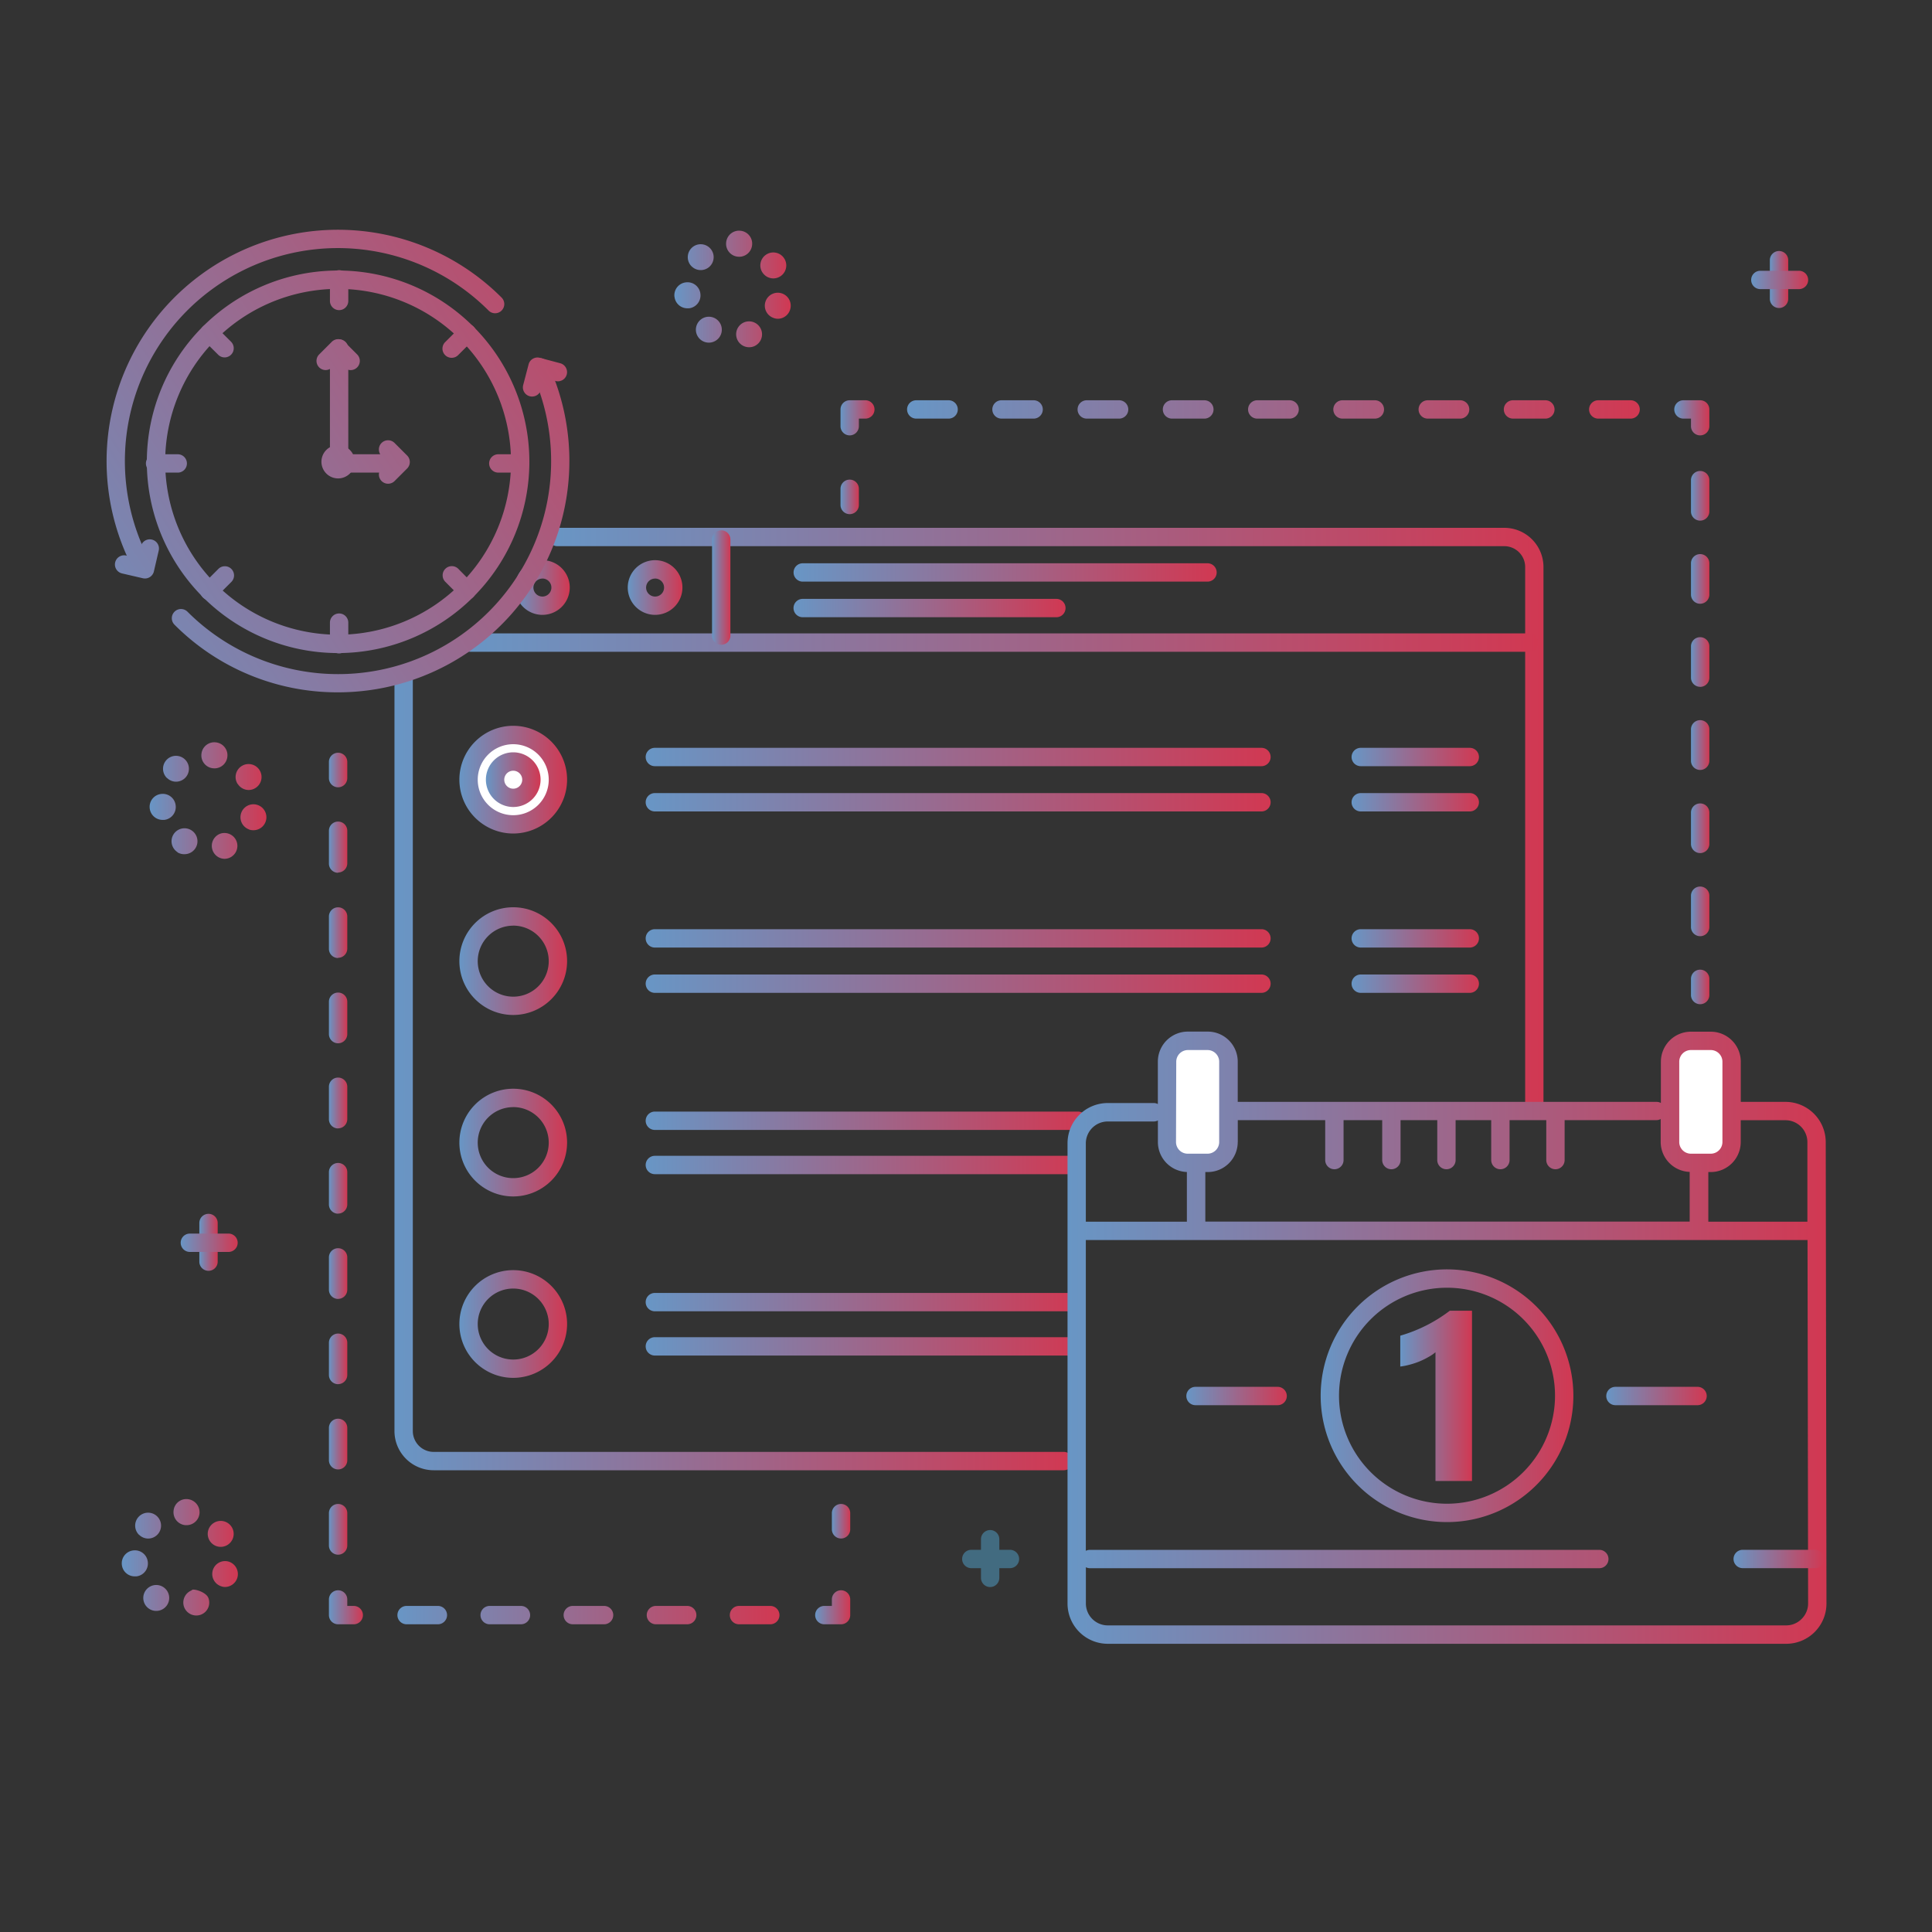 <svg id="Layer_3" data-name="Layer 3" xmlns="http://www.w3.org/2000/svg" xmlns:xlink="http://www.w3.org/1999/xlink" viewBox="0 0 400 400"><rect x="0" y="0" width="400" height="400" fill="#333333" stroke="none"/><defs><style>.cls-1{fill:none;}.cls-2{fill:#fff;}.cls-3{fill:url(#linear-gradient);}.cls-4{fill:url(#linear-gradient-2);}.cls-5{fill:url(#linear-gradient-3);}.cls-6{fill:url(#linear-gradient-4);}.cls-7{fill:url(#linear-gradient-5);}.cls-8{fill:url(#linear-gradient-6);}.cls-9{fill:url(#linear-gradient-7);}.cls-10{fill:url(#linear-gradient-8);}.cls-11{fill:url(#linear-gradient-9);}.cls-12{fill:url(#linear-gradient-10);}.cls-13{fill:url(#linear-gradient-11);}.cls-14{fill:url(#linear-gradient-12);}.cls-15{fill:url(#linear-gradient-13);}.cls-16{fill:url(#linear-gradient-14);}.cls-17{fill:url(#linear-gradient-15);}.cls-18{fill:url(#linear-gradient-16);}.cls-19{fill:url(#linear-gradient-17);}.cls-20{fill:url(#linear-gradient-18);}.cls-21{fill:url(#linear-gradient-19);}.cls-22{fill:url(#linear-gradient-20);}.cls-23{fill:url(#linear-gradient-21);}.cls-24{fill:url(#linear-gradient-22);}.cls-25{fill:url(#linear-gradient-23);}.cls-26{fill:url(#linear-gradient-24);}.cls-27{fill:url(#linear-gradient-25);}.cls-28{fill:url(#linear-gradient-26);}.cls-29{fill:url(#linear-gradient-27);}.cls-30{fill:url(#linear-gradient-28);}.cls-31{fill:url(#linear-gradient-29);}.cls-32{fill:url(#linear-gradient-30);}.cls-33{fill:url(#linear-gradient-31);}.cls-34{fill:url(#linear-gradient-32);}.cls-35{fill:url(#linear-gradient-33);}.cls-36{fill:url(#linear-gradient-34);}.cls-37{fill:url(#linear-gradient-35);}.cls-38{fill:url(#linear-gradient-36);}.cls-39{fill:url(#linear-gradient-37);}.cls-40{fill:url(#linear-gradient-38);}.cls-41{fill:url(#linear-gradient-39);}.cls-42{fill:url(#linear-gradient-40);}.cls-43{fill:url(#linear-gradient-41);}.cls-44{fill:url(#linear-gradient-42);}.cls-45{fill:url(#linear-gradient-43);}.cls-46{fill:url(#linear-gradient-44);}.cls-47{fill:url(#linear-gradient-45);}.cls-48{fill:url(#linear-gradient-46);}.cls-49{fill:url(#linear-gradient-47);}.cls-50{fill:url(#linear-gradient-48);}.cls-51{fill:url(#linear-gradient-49);}.cls-52{fill:url(#linear-gradient-50);}.cls-53{fill:url(#linear-gradient-51);}.cls-54{fill:url(#linear-gradient-52);}.cls-55{fill:url(#linear-gradient-53);}.cls-56{fill:url(#linear-gradient-54);}.cls-57{fill:url(#linear-gradient-55);}.cls-58{fill:url(#linear-gradient-56);}.cls-59{fill:url(#linear-gradient-57);}.cls-60{fill:url(#linear-gradient-58);}.cls-61{fill:url(#linear-gradient-59);}.cls-62{fill:url(#linear-gradient-60);}.cls-63{fill:url(#linear-gradient-61);}.cls-64{fill:url(#linear-gradient-62);}.cls-65{fill:url(#linear-gradient-63);}.cls-66{fill:url(#linear-gradient-64);}.cls-67{fill:#426b80;}.cls-68{fill:url(#linear-gradient-65);}.cls-69{fill:url(#linear-gradient-66);}.cls-70{fill:url(#linear-gradient-67);}.cls-71{fill:url(#linear-gradient-68);}</style><linearGradient id="linear-gradient" x1="113.49" y1="169.66" x2="319.57" y2="169.66" gradientUnits="userSpaceOnUse"><stop offset="0" stop-color="#6896c5"/><stop offset="1" stop-color="#d13852"/></linearGradient><linearGradient id="linear-gradient-2" x1="81.67" y1="221.52" x2="222.13" y2="221.52" xlink:href="#linear-gradient"/><linearGradient id="linear-gradient-3" x1="95.47" y1="133.04" x2="318.49" y2="133.04" xlink:href="#linear-gradient"/><linearGradient id="linear-gradient-4" x1="147.42" y1="121.65" x2="151.22" y2="121.65" xlink:href="#linear-gradient"/><linearGradient id="linear-gradient-5" x1="106.65" y1="121.64" x2="117.96" y2="121.64" xlink:href="#linear-gradient"/><linearGradient id="linear-gradient-6" x1="129.98" y1="121.64" x2="141.29" y2="121.64" xlink:href="#linear-gradient"/><linearGradient id="linear-gradient-7" x1="164.3" y1="118.52" x2="251.9" y2="118.52" xlink:href="#linear-gradient"/><linearGradient id="linear-gradient-8" x1="164.3" y1="125.89" x2="220.61" y2="125.89" xlink:href="#linear-gradient"/><linearGradient id="linear-gradient-9" x1="95.12" y1="161.42" x2="117.41" y2="161.42" xlink:href="#linear-gradient"/><linearGradient id="linear-gradient-10" x1="95.12" y1="198.99" x2="117.41" y2="198.99" xlink:href="#linear-gradient"/><linearGradient id="linear-gradient-11" x1="95.12" y1="236.56" x2="117.41" y2="236.56" xlink:href="#linear-gradient"/><linearGradient id="linear-gradient-12" x1="95.12" y1="274.13" x2="117.41" y2="274.13" xlink:href="#linear-gradient"/><linearGradient id="linear-gradient-13" x1="133.68" y1="156.73" x2="263.07" y2="156.73" xlink:href="#linear-gradient"/><linearGradient id="linear-gradient-14" x1="279.83" y1="156.73" x2="306.2" y2="156.73" xlink:href="#linear-gradient"/><linearGradient id="linear-gradient-15" x1="133.68" y1="166.12" x2="263.07" y2="166.12" xlink:href="#linear-gradient"/><linearGradient id="linear-gradient-16" x1="279.83" y1="166.12" x2="306.2" y2="166.12" xlink:href="#linear-gradient"/><linearGradient id="linear-gradient-17" x1="133.68" y1="194.28" x2="263.07" y2="194.28" xlink:href="#linear-gradient"/><linearGradient id="linear-gradient-18" x1="279.83" y1="194.28" x2="306.2" y2="194.28" xlink:href="#linear-gradient"/><linearGradient id="linear-gradient-19" x1="133.68" y1="203.66" x2="263.07" y2="203.66" xlink:href="#linear-gradient"/><linearGradient id="linear-gradient-20" x1="279.83" y1="203.66" x2="306.2" y2="203.66" xlink:href="#linear-gradient"/><linearGradient id="linear-gradient-21" x1="133.68" y1="232.04" x2="225.08" y2="232.04" xlink:href="#linear-gradient"/><linearGradient id="linear-gradient-22" x1="133.68" y1="241.21" x2="224.63" y2="241.21" xlink:href="#linear-gradient"/><linearGradient id="linear-gradient-23" x1="133.68" y1="269.59" x2="224.19" y2="269.59" xlink:href="#linear-gradient"/><linearGradient id="linear-gradient-24" x1="133.68" y1="278.75" x2="224.19" y2="278.75" xlink:href="#linear-gradient"/><linearGradient id="linear-gradient-25" x1="100.61" y1="161.42" x2="111.92" y2="161.42" xlink:href="#linear-gradient"/><linearGradient id="linear-gradient-26" x1="6.15" y1="137.18" x2="143.48" y2="47.84" xlink:href="#linear-gradient"/><linearGradient id="linear-gradient-27" x1="-10.04" y1="112.29" x2="127.29" y2="22.95" xlink:href="#linear-gradient"/><linearGradient id="linear-gradient-28" x1="22.44" y1="162.22" x2="159.77" y2="72.89" xlink:href="#linear-gradient"/><linearGradient id="linear-gradient-29" x1="-12.79" y1="108.07" x2="124.55" y2="18.74" xlink:href="#linear-gradient"/><linearGradient id="linear-gradient-30" x1="25.06" y1="166.25" x2="162.4" y2="76.92" xlink:href="#linear-gradient"/><linearGradient id="linear-gradient-31" x1="-4.28" y1="121.15" x2="133.05" y2="31.81" xlink:href="#linear-gradient"/><linearGradient id="linear-gradient-32" x1="16.81" y1="153.58" x2="154.15" y2="64.24" xlink:href="#linear-gradient"/><linearGradient id="linear-gradient-33" x1="10.17" y1="143.36" x2="147.5" y2="54.02" xlink:href="#linear-gradient"/><linearGradient id="linear-gradient-34" x1="2.15" y1="131.04" x2="139.49" y2="41.7" xlink:href="#linear-gradient"/><linearGradient id="linear-gradient-35" x1="6.15" y1="137.18" x2="143.48" y2="47.84" xlink:href="#linear-gradient"/><linearGradient id="linear-gradient-36" x1="0.48" y1="128.46" x2="137.81" y2="39.13" xlink:href="#linear-gradient"/><linearGradient id="linear-gradient-37" x1="-3.62" y1="122.16" x2="133.71" y2="32.83" xlink:href="#linear-gradient"/><linearGradient id="linear-gradient-38" x1="8.24" y1="140.4" x2="145.58" y2="51.07" xlink:href="#linear-gradient"/><linearGradient id="linear-gradient-39" x1="9.24" y1="141.93" x2="146.57" y2="52.59" xlink:href="#linear-gradient"/><linearGradient id="linear-gradient-40" x1="20.34" y1="159" x2="157.67" y2="69.66" xlink:href="#linear-gradient"/><linearGradient id="linear-gradient-41" x1="-7.73" y1="115.84" x2="129.6" y2="26.51" xlink:href="#linear-gradient"/><linearGradient id="linear-gradient-42" x1="10.3" y1="143.56" x2="147.63" y2="54.23" xlink:href="#linear-gradient"/><linearGradient id="linear-gradient-43" x1="3.55" y1="133.19" x2="140.89" y2="43.86" xlink:href="#linear-gradient"/><linearGradient id="linear-gradient-44" x1="221.01" y1="276.96" x2="378.15" y2="276.96" xlink:href="#linear-gradient"/><linearGradient id="linear-gradient-45" x1="273.43" y1="288.97" x2="325.75" y2="288.97" xlink:href="#linear-gradient"/><linearGradient id="linear-gradient-46" x1="289.91" y1="288.97" x2="304.79" y2="288.97" xlink:href="#linear-gradient"/><linearGradient id="linear-gradient-47" x1="332.57" y1="289.03" x2="353.36" y2="289.03" xlink:href="#linear-gradient"/><linearGradient id="linear-gradient-48" x1="245.64" y1="289.03" x2="266.42" y2="289.03" xlink:href="#linear-gradient"/><linearGradient id="linear-gradient-49" x1="358.94" y1="322.77" x2="377.71" y2="322.77" xlink:href="#linear-gradient"/><linearGradient id="linear-gradient-50" x1="350.11" y1="204.33" x2="353.91" y2="204.33" xlink:href="#linear-gradient"/><linearGradient id="linear-gradient-51" x1="350.11" y1="145.67" x2="353.91" y2="145.67" xlink:href="#linear-gradient"/><linearGradient id="linear-gradient-52" x1="346.65" y1="86.51" x2="353.91" y2="86.51" xlink:href="#linear-gradient"/><linearGradient id="linear-gradient-53" x1="187.76" y1="84.77" x2="339.5" y2="84.77" xlink:href="#linear-gradient"/><linearGradient id="linear-gradient-54" x1="174.02" y1="86.51" x2="181.06" y2="86.51" xlink:href="#linear-gradient"/><linearGradient id="linear-gradient-55" x1="174.02" y1="102.87" x2="177.82" y2="102.87" xlink:href="#linear-gradient"/><linearGradient id="linear-gradient-56" x1="68.09" y1="159.41" x2="71.89" y2="159.41" xlink:href="#linear-gradient"/><linearGradient id="linear-gradient-57" x1="68.09" y1="246.01" x2="71.89" y2="246.01" xlink:href="#linear-gradient"/><linearGradient id="linear-gradient-58" x1="68.09" y1="332.77" x2="75.13" y2="332.77" xlink:href="#linear-gradient"/><linearGradient id="linear-gradient-59" x1="82.28" y1="334.39" x2="161.39" y2="334.39" xlink:href="#linear-gradient"/><linearGradient id="linear-gradient-60" x1="168.76" y1="332.77" x2="176.03" y2="332.77" xlink:href="#linear-gradient"/><linearGradient id="linear-gradient-61" x1="172.23" y1="314.95" x2="176.03" y2="314.95" xlink:href="#linear-gradient"/><linearGradient id="linear-gradient-62" x1="25.21" y1="322.41" x2="49.23" y2="322.41" xlink:href="#linear-gradient"/><linearGradient id="linear-gradient-63" x1="31.02" y1="165.77" x2="55.11" y2="165.77" xlink:href="#linear-gradient"/><linearGradient id="linear-gradient-64" x1="139.63" y1="59.84" x2="163.72" y2="59.84" xlink:href="#linear-gradient"/><linearGradient id="linear-gradient-65" x1="41.27" y1="257.18" x2="45.07" y2="257.18" xlink:href="#linear-gradient"/><linearGradient id="linear-gradient-66" x1="37.36" y1="257.3" x2="49.21" y2="257.3" xlink:href="#linear-gradient"/><linearGradient id="linear-gradient-67" x1="366.43" y1="57.84" x2="370.23" y2="57.84" xlink:href="#linear-gradient"/><linearGradient id="linear-gradient-68" x1="362.52" y1="57.96" x2="374.36" y2="57.96" xlink:href="#linear-gradient"/></defs><title>projectmanagement-01</title><circle class="cls-1" cx="70.05" cy="95.61" r="37.7"/><circle class="cls-2" cx="106.26" cy="161.42" r="9.25"/><rect class="cls-2" x="241.51" y="215.62" width="12.74" height="25.25" rx="4.32" ry="4.32"/><rect class="cls-2" x="345.65" y="215.62" width="12.74" height="25.25" rx="4.32" ry="4.32"/><path class="cls-3" d="M317.67,230a1.9,1.9,0,0,1-1.9-1.9V117.39a4.32,4.32,0,0,0-4.31-4.31H115.39a1.9,1.9,0,1,1,0-3.8H311.45a8.12,8.12,0,0,1,8.11,8.11V228.13A1.9,1.9,0,0,1,317.67,230Z"/><path class="cls-4" d="M220.23,304.4H89.78a8.12,8.12,0,0,1-8.11-8.11V140.53a1.9,1.9,0,1,1,3.8,0V296.29a4.32,4.32,0,0,0,4.31,4.31H220.23a1.9,1.9,0,0,1,0,3.8Z"/><path class="cls-5" d="M316.59,134.94H97.36a1.9,1.9,0,0,1,0-3.8H316.59a1.9,1.9,0,0,1,0,3.8Z"/><path class="cls-6" d="M149.32,133.49a1.9,1.9,0,0,1-1.9-1.9V111.7a1.9,1.9,0,1,1,3.8,0v19.89A1.9,1.9,0,0,1,149.32,133.49Z"/><path class="cls-7" d="M112.3,127.3a5.66,5.66,0,1,1,5.66-5.66A5.66,5.66,0,0,1,112.3,127.3Zm0-7.51a1.86,1.86,0,1,0,1.86,1.86A1.86,1.86,0,0,0,112.3,119.78Z"/><path class="cls-8" d="M135.63,127.3a5.66,5.66,0,1,1,5.66-5.66A5.66,5.66,0,0,1,135.63,127.3Zm0-7.51a1.86,1.86,0,1,0,1.86,1.86A1.86,1.86,0,0,0,135.63,119.78Z"/><path class="cls-9" d="M250,120.42h-83.8a1.9,1.9,0,0,1,0-3.8H250a1.9,1.9,0,0,1,0,3.8Z"/><path class="cls-10" d="M218.71,127.79H166.19a1.9,1.9,0,0,1,0-3.8h52.52a1.9,1.9,0,1,1,0,3.8Z"/><path class="cls-11" d="M106.26,172.57a11.15,11.15,0,1,1,11.15-11.15A11.16,11.16,0,0,1,106.26,172.57Zm0-18.49a7.35,7.35,0,1,0,7.35,7.35A7.36,7.36,0,0,0,106.26,154.08Z"/><path class="cls-12" d="M106.26,210.14A11.15,11.15,0,1,1,117.41,199,11.16,11.16,0,0,1,106.26,210.14Zm0-18.49a7.35,7.35,0,1,0,7.35,7.35A7.36,7.36,0,0,0,106.26,191.64Z"/><path class="cls-13" d="M106.26,247.71a11.15,11.15,0,1,1,11.15-11.15A11.16,11.16,0,0,1,106.26,247.71Zm0-18.49a7.35,7.35,0,1,0,7.35,7.35A7.36,7.36,0,0,0,106.26,229.21Z"/><path class="cls-14" d="M106.26,285.27a11.15,11.15,0,1,1,11.15-11.15A11.16,11.16,0,0,1,106.26,285.27Zm0-18.49a7.35,7.35,0,1,0,7.35,7.35A7.36,7.36,0,0,0,106.26,266.78Z"/><path class="cls-15" d="M261.17,158.63H135.58a1.9,1.9,0,0,1,0-3.8H261.17a1.9,1.9,0,1,1,0,3.8Z"/><path class="cls-16" d="M304.3,158.63H281.73a1.9,1.9,0,0,1,0-3.8H304.3a1.9,1.9,0,0,1,0,3.8Z"/><path class="cls-17" d="M261.17,168H135.58a1.9,1.9,0,0,1,0-3.8H261.17a1.9,1.9,0,1,1,0,3.8Z"/><path class="cls-18" d="M304.3,168H281.73a1.9,1.9,0,0,1,0-3.8H304.3a1.9,1.9,0,0,1,0,3.8Z"/><path class="cls-19" d="M261.17,196.18H135.58a1.9,1.9,0,0,1,0-3.8H261.17a1.9,1.9,0,1,1,0,3.8Z"/><path class="cls-20" d="M304.3,196.18H281.73a1.9,1.9,0,0,1,0-3.8H304.3a1.9,1.9,0,0,1,0,3.8Z"/><path class="cls-21" d="M261.17,205.56H135.58a1.9,1.9,0,0,1,0-3.8H261.17a1.9,1.9,0,1,1,0,3.8Z"/><path class="cls-22" d="M304.3,205.56H281.73a1.9,1.9,0,0,1,0-3.8H304.3a1.9,1.9,0,0,1,0,3.8Z"/><path class="cls-23" d="M223.18,233.94h-87.6a1.9,1.9,0,0,1,0-3.8h87.6a1.9,1.9,0,0,1,0,3.8Z"/><path class="cls-24" d="M222.73,243.1H135.58a1.9,1.9,0,0,1,0-3.8h87.16a1.9,1.9,0,1,1,0,3.8Z"/><path class="cls-25" d="M222.29,271.49H135.58a1.9,1.9,0,0,1,0-3.8h86.71a1.9,1.9,0,1,1,0,3.8Z"/><path class="cls-26" d="M222.29,280.65H135.58a1.9,1.9,0,0,1,0-3.8h86.71a1.9,1.9,0,1,1,0,3.8Z"/><path class="cls-27" d="M106.26,167.08a5.66,5.66,0,1,1,5.66-5.66A5.66,5.66,0,0,1,106.26,167.08Zm0-7.51a1.86,1.86,0,1,0,1.86,1.86A1.86,1.86,0,0,0,106.26,159.57Z"/><path class="cls-28" d="M70,135.21a39.6,39.6,0,1,1,39.6-39.6A39.64,39.64,0,0,1,70,135.21Zm0-75.4a35.8,35.8,0,1,0,35.8,35.8A35.84,35.84,0,0,0,70,59.81Z"/><path class="cls-29" d="M70.21,64.21a1.9,1.9,0,0,1-1.9-1.9V57.84a1.9,1.9,0,1,1,3.8,0v4.47A1.9,1.9,0,0,1,70.21,64.21Z"/><path class="cls-30" d="M70.21,135.28a1.9,1.9,0,0,1-1.9-1.9v-4.47a1.9,1.9,0,0,1,3.8,0v4.47A1.9,1.9,0,0,1,70.21,135.28Z"/><path class="cls-31" d="M46.51,74a1.89,1.89,0,0,1-1.34-.56L42,70.3a1.9,1.9,0,0,1,2.69-2.69l3.14,3.14A1.9,1.9,0,0,1,46.51,74Z"/><path class="cls-32" d="M96.68,124.16a1.89,1.89,0,0,1-1.34-.56l-3.14-3.14a1.9,1.9,0,1,1,2.69-2.69L98,120.92a1.9,1.9,0,0,1-1.34,3.24Z"/><path class="cls-33" d="M36.8,97.85H32.11a1.9,1.9,0,1,1,0-3.8H36.8a1.9,1.9,0,0,1,0,3.8Z"/><path class="cls-34" d="M107.64,97.85h-4.47a1.9,1.9,0,0,1,0-3.8h4.47a1.9,1.9,0,0,1,0,3.8Z"/><path class="cls-35" d="M43.33,124.25A1.9,1.9,0,0,1,42,121l3.21-3.21a1.9,1.9,0,1,1,2.69,2.69l-3.21,3.21A1.89,1.89,0,0,1,43.33,124.25Z"/><path class="cls-36" d="M93.5,74.08a1.9,1.9,0,0,1-1.34-3.24l3.21-3.21a1.9,1.9,0,1,1,2.69,2.69l-3.21,3.21A1.89,1.89,0,0,1,93.5,74.08Z"/><path class="cls-37" d="M70,99.05a3.45,3.45,0,1,1,3.45-3.45A3.45,3.45,0,0,1,70,99.05Zm0-3.8a.35.35,0,1,0,.35.35A.35.35,0,0,0,70,95.26Z"/><path class="cls-38" d="M70.21,95.95a1.9,1.9,0,0,1-1.9-1.9V72.15a1.9,1.9,0,1,1,3.8,0V94A1.9,1.9,0,0,1,70.21,95.95Z"/><path class="cls-39" d="M67.42,76.62a1.9,1.9,0,0,1-1.34-3.24l2.6-2.6A1.9,1.9,0,0,1,70,70.22h0a1.9,1.9,0,0,1,1.34.56l2.6,2.6a1.9,1.9,0,0,1-2.69,2.69L70,74.81l-1.25,1.25A1.89,1.89,0,0,1,67.42,76.62Z"/><path class="cls-40" d="M81.72,97.85H71.44a1.9,1.9,0,0,1,0-3.8H81.72a1.9,1.9,0,0,1,0,3.8Z"/><path class="cls-41" d="M80.37,100.15A1.9,1.9,0,0,1,79,96.91l1.25-1.25L79,94.4a1.9,1.9,0,1,1,2.69-2.69l2.6,2.6a1.9,1.9,0,0,1,0,2.69l-2.6,2.6A1.89,1.89,0,0,1,80.37,100.15Z"/><path class="cls-42" d="M70,143.34a47.58,47.58,0,0,1-33.87-14,1.9,1.9,0,1,1,2.69-2.69,44.1,44.1,0,0,0,71.13-49.87,1.9,1.9,0,0,1,3.44-1.61A47.91,47.91,0,0,1,70,143.34Z"/><path class="cls-43" d="M29.12,118.49a1.9,1.9,0,0,1-1.69-1,47.9,47.9,0,0,1,76.42-55.88,1.9,1.9,0,0,1-2.69,2.69,44.1,44.1,0,0,0-70.36,51.45,1.9,1.9,0,0,1-1.69,2.77Z"/><path class="cls-44" d="M110.16,82.1a1.9,1.9,0,0,1-1.84-2.38l1.12-4.28a1.9,1.9,0,0,1,2.32-1.36L116,75.21a1.9,1.9,0,0,1-1,3.67l-2.44-.64L112,80.69A1.9,1.9,0,0,1,110.16,82.1Z"/><path class="cls-45" d="M30,119.77a1.9,1.9,0,0,1-.43-.05l-4.31-1a1.9,1.9,0,1,1,.87-3.7l2.46.57.57-2.46a1.9,1.9,0,0,1,3.7.87l-1,4.31A1.9,1.9,0,0,1,30,119.77Z"/><path class="cls-46" d="M378,236.45a8.35,8.35,0,0,0-8.33-8.32h-9.26v-8.31a6.22,6.22,0,0,0-6.22-6.22h-4.1a6.22,6.22,0,0,0-6.22,6.22v8.54a1.88,1.88,0,0,0-.89-.23H256.48l-.22,0v-8.33a6.22,6.22,0,0,0-6.22-6.22h-4.1a6.22,6.22,0,0,0-6.22,6.22v8.78a1.88,1.88,0,0,0-.85-.21h-9.52a8.34,8.34,0,0,0-8.33,8.33V332a8.34,8.34,0,0,0,8.33,8.33H369.82a8.33,8.33,0,0,0,8.33-8.35Zm-17.55-4.52h9.22a4.54,4.54,0,0,1,4.53,4.53l0,16.48H353.69V242.66h.49a6.22,6.22,0,0,0,6.22-6.22v-4.52Zm-12.78-12.11a2.42,2.42,0,0,1,2.42-2.42h4.1a2.42,2.42,0,0,1,2.42,2.42v16.62a2.42,2.42,0,0,1-2.42,2.42h-4.1a2.42,2.42,0,0,1-2.42-2.42Zm-91.4,16.62v-4.53l.22,0h17.88v8.27a1.9,1.9,0,1,0,3.8,0v-8.27h8v8.27a1.9,1.9,0,1,0,3.8,0v-8.27h7.6v8.27a1.9,1.9,0,1,0,3.8,0v-8.27h7.37v8.27a1.9,1.9,0,1,0,3.8,0v-8.27h7.6v8.27a1.9,1.9,0,1,0,3.8,0v-8.27h19a1.88,1.88,0,0,0,.89-.23v4.74a6.21,6.21,0,0,0,6,6.21v10.29H249.55V242.66H250A6.22,6.22,0,0,0,256.26,236.44Zm-12.74-16.62a2.42,2.42,0,0,1,2.42-2.42H250a2.42,2.42,0,0,1,2.42,2.42v16.62a2.42,2.42,0,0,1-2.42,2.42h-4.1a2.42,2.42,0,0,1-2.42-2.42Zm-14.17,12.37h9.52a1.88,1.88,0,0,0,.85-.21v4.46a6.21,6.21,0,0,0,6,6.21v10.29H224.81V236.73A4.54,4.54,0,0,1,229.35,232.19ZM373,335.19a4.5,4.5,0,0,1-3.21,1.33H229.35a4.54,4.54,0,0,1-4.53-4.53v-7.51a1.88,1.88,0,0,0,.83.2H331.12a1.9,1.9,0,1,0,0-3.8H225.64a1.88,1.88,0,0,0-.83.2V256.74H374.23l.12,75.24A4.5,4.5,0,0,1,373,335.19Z"/><path class="cls-47" d="M299.59,262.81A26.16,26.16,0,1,0,325.75,289,26.19,26.19,0,0,0,299.59,262.81Zm0,48.52A22.36,22.36,0,1,1,321.95,289,22.39,22.39,0,0,1,299.59,311.33Z"/><path class="cls-48" d="M295.48,274.33a31.52,31.52,0,0,1-5.57,2.21v6.39a14.52,14.52,0,0,0,2-.4,16.16,16.16,0,0,0,2-.67,15.25,15.25,0,0,0,1.81-.89,9.05,9.05,0,0,0,1.48-1v26.65h7.56V271.37h-4.59A31.69,31.69,0,0,1,295.48,274.33Z"/><path class="cls-49" d="M351.46,287.13h-17a1.9,1.9,0,0,0,0,3.8h17a1.9,1.9,0,0,0,0-3.8Z"/><path class="cls-50" d="M264.52,287.13h-17a1.9,1.9,0,0,0,0,3.8h17a1.9,1.9,0,0,0,0-3.8Z"/><path class="cls-51" d="M375.81,324.67h-15a1.9,1.9,0,0,1,0-3.8h15a1.9,1.9,0,0,1,0,3.8Z"/><path class="cls-52" d="M352,207.91a1.9,1.9,0,0,1-1.9-1.9v-3.35a1.9,1.9,0,1,1,3.8,0V206A1.9,1.9,0,0,1,352,207.91Z"/><path class="cls-53" d="M352,193.83a1.9,1.9,0,0,1-1.9-1.9v-6.48a1.9,1.9,0,0,1,3.8,0v6.48A1.9,1.9,0,0,1,352,193.83Zm0-17.21a1.9,1.9,0,0,1-1.9-1.9v-6.48a1.9,1.9,0,1,1,3.8,0v6.48A1.9,1.9,0,0,1,352,176.62Zm0-17.21a1.9,1.9,0,0,1-1.9-1.9V151a1.9,1.9,0,0,1,3.8,0v6.48A1.9,1.9,0,0,1,352,159.41Zm0-17.21a1.9,1.9,0,0,1-1.9-1.9v-6.48a1.9,1.9,0,1,1,3.8,0v6.48A1.9,1.9,0,0,1,352,142.21ZM352,125a1.9,1.9,0,0,1-1.9-1.9v-6.48a1.9,1.9,0,0,1,3.8,0v6.48A1.9,1.9,0,0,1,352,125Zm0-17.21a1.9,1.9,0,0,1-1.9-1.9V99.41a1.9,1.9,0,0,1,3.8,0v6.48A1.9,1.9,0,0,1,352,107.79Z"/><path class="cls-54" d="M352,90.14a1.9,1.9,0,0,1-1.9-1.9V86.67h-1.56a1.9,1.9,0,0,1,0-3.8H352a1.9,1.9,0,0,1,1.9,1.9v3.46A1.9,1.9,0,0,1,352,90.14Z"/><path class="cls-55" d="M337.6,86.67h-6.7a1.9,1.9,0,0,1,0-3.8h6.7a1.9,1.9,0,0,1,0,3.8Zm-17.65,0h-6.7a1.9,1.9,0,0,1,0-3.8h6.7a1.9,1.9,0,0,1,0,3.8Zm-17.65,0h-6.7a1.9,1.9,0,0,1,0-3.8h6.7a1.9,1.9,0,1,1,0,3.8Zm-17.65,0h-6.7a1.9,1.9,0,0,1,0-3.8h6.7a1.9,1.9,0,1,1,0,3.8Zm-17.65,0h-6.7a1.9,1.9,0,1,1,0-3.8H267a1.9,1.9,0,0,1,0,3.8Zm-17.65,0h-6.7a1.9,1.9,0,1,1,0-3.8h6.7a1.9,1.9,0,1,1,0,3.8Zm-17.65,0H225a1.9,1.9,0,0,1,0-3.8h6.7a1.9,1.9,0,1,1,0,3.8Zm-17.65,0h-6.7a1.9,1.9,0,0,1,0-3.8H214a1.9,1.9,0,0,1,0,3.8Zm-17.65,0h-6.7a1.9,1.9,0,1,1,0-3.8h6.7a1.9,1.9,0,0,1,0,3.8Z"/><path class="cls-56" d="M175.92,90.14a1.9,1.9,0,0,1-1.9-1.9V84.77a1.9,1.9,0,0,1,1.9-1.9h3.24a1.9,1.9,0,1,1,0,3.8h-1.34v1.56A1.9,1.9,0,0,1,175.92,90.14Z"/><path class="cls-57" d="M175.92,106.45a1.9,1.9,0,0,1-1.9-1.9V101.2a1.9,1.9,0,0,1,3.8,0v3.35A1.9,1.9,0,0,1,175.92,106.45Z"/><path class="cls-58" d="M70,163a1.9,1.9,0,0,1-1.9-1.9v-3.35a1.9,1.9,0,1,1,3.8,0v3.35A1.9,1.9,0,0,1,70,163Z"/><path class="cls-59" d="M70,321.88a1.9,1.9,0,0,1-1.9-1.9v-6.7a1.9,1.9,0,1,1,3.8,0V320A1.9,1.9,0,0,1,70,321.88Zm0-17.65a1.9,1.9,0,0,1-1.9-1.9v-6.7a1.9,1.9,0,0,1,3.8,0v6.7A1.9,1.9,0,0,1,70,304.23Zm0-17.65a1.9,1.9,0,0,1-1.9-1.9V278a1.9,1.9,0,0,1,3.8,0v6.7A1.9,1.9,0,0,1,70,286.57Zm0-17.65a1.9,1.9,0,0,1-1.9-1.9v-6.7a1.9,1.9,0,1,1,3.8,0V267A1.9,1.9,0,0,1,70,268.92Zm0-17.65a1.9,1.9,0,0,1-1.9-1.9v-6.7a1.9,1.9,0,1,1,3.8,0v6.7A1.9,1.9,0,0,1,70,251.26Zm0-17.65a1.9,1.9,0,0,1-1.9-1.9V225a1.9,1.9,0,0,1,3.8,0v6.7A1.9,1.9,0,0,1,70,233.61ZM70,216a1.9,1.9,0,0,1-1.9-1.9v-6.7a1.9,1.9,0,0,1,3.8,0v6.7A1.9,1.9,0,0,1,70,216Zm0-17.65a1.9,1.9,0,0,1-1.9-1.9v-6.7a1.9,1.9,0,0,1,3.8,0v6.7A1.9,1.9,0,0,1,70,198.3Zm0-17.65a1.9,1.9,0,0,1-1.9-1.9V172a1.9,1.9,0,1,1,3.8,0v6.7A1.9,1.9,0,0,1,70,180.64Z"/><path class="cls-60" d="M73.23,336.29H70a1.9,1.9,0,0,1-1.9-1.9v-3.24a1.9,1.9,0,1,1,3.8,0v1.34h1.34a1.9,1.9,0,0,1,0,3.8Z"/><path class="cls-61" d="M159.49,336.29H153a1.9,1.9,0,0,1,0-3.8h6.48a1.9,1.9,0,1,1,0,3.8Zm-17.21,0H135.8a1.9,1.9,0,1,1,0-3.8h6.48a1.9,1.9,0,0,1,0,3.8Zm-17.21,0h-6.48a1.9,1.9,0,0,1,0-3.8h6.48a1.9,1.9,0,1,1,0,3.8Zm-17.21,0h-6.48a1.9,1.9,0,1,1,0-3.8h6.48a1.9,1.9,0,0,1,0,3.8Zm-17.21,0H84.18a1.9,1.9,0,1,1,0-3.8h6.48a1.9,1.9,0,1,1,0,3.8Z"/><path class="cls-62" d="M174.13,336.29h-3.46a1.9,1.9,0,1,1,0-3.8h1.56v-1.34a1.9,1.9,0,1,1,3.8,0v3.24A1.9,1.9,0,0,1,174.13,336.29Z"/><path class="cls-63" d="M174.13,318.53a1.9,1.9,0,0,1-1.9-1.9v-3.35a1.9,1.9,0,1,1,3.8,0v3.35A1.9,1.9,0,0,1,174.13,318.53Z"/><path class="cls-64" d="M38.1,332.67a2.7,2.7,0,0,1,1.61-3.41h0c0-.48,3,.25,3.46,1.65h0a2.67,2.67,0,0,1-1.63,3.41h0a2.72,2.72,0,0,1-.89.15h0A2.7,2.7,0,0,1,38.1,332.67Zm-7.18.44a2.68,2.68,0,0,1-.84-3.7h0a2.68,2.68,0,0,1,3.7-.84h0a2.68,2.68,0,0,1,.84,3.7h0a2.68,2.68,0,0,1-2.27,1.25h0A2.65,2.65,0,0,1,30.92,333.11Zm14.81-4.71A2.68,2.68,0,0,1,44.09,325h0a2.65,2.65,0,0,1,3.39-1.64h0a2.7,2.7,0,0,1,1.62,3.42h0a2.71,2.71,0,0,1-2.5,1.79h0A2.5,2.5,0,0,1,45.73,328.4ZM25.23,324a2.68,2.68,0,0,1,2.37-3h0a2.68,2.68,0,0,1,3,2.37h0a2.68,2.68,0,0,1-2.37,3h0l-.3,0h0A2.68,2.68,0,0,1,25.23,324ZM43.42,319a2.68,2.68,0,0,1,.85-3.7h0a2.68,2.68,0,0,1,3.7.85h0a2.68,2.68,0,0,1-.85,3.7h0a2.67,2.67,0,0,1-1.42.41h0A2.68,2.68,0,0,1,43.42,319Zm-14.65-1.24a2.68,2.68,0,0,1,0-3.79h0l0,0h0a2.68,2.68,0,0,1,3.79,0h0a2.68,2.68,0,0,1,0,3.79h0v0h0a2.67,2.67,0,0,1-1.9.78h0A2.67,2.67,0,0,1,28.77,317.73Zm9.53-2a2.69,2.69,0,0,1-2.36-3h0a2.65,2.65,0,0,1,3-2.37h0a2.73,2.73,0,0,1,2.36,3h0a2.69,2.69,0,0,1-2.66,2.38H38.3Z"/><path class="cls-65" d="M44,176a2.68,2.68,0,0,1,1.65-3.41h0A2.68,2.68,0,0,1,49,174.25h0a2.68,2.68,0,0,1-1.65,3.41h0a2.65,2.65,0,0,1-.88.15h0A2.68,2.68,0,0,1,44,176Zm-7.23.44a2.68,2.68,0,0,1-.84-3.7h0a2.68,2.68,0,0,1,3.7-.84h0a2.68,2.68,0,0,1,.84,3.7h0a2.68,2.68,0,0,1-2.27,1.25h0A2.65,2.65,0,0,1,36.73,176.46Zm14.81-4.71a2.68,2.68,0,0,1-1.64-3.42h0a2.68,2.68,0,0,1,3.42-1.64h0A2.68,2.68,0,0,1,55,170.1h0a2.68,2.68,0,0,1-2.53,1.79h0A2.7,2.7,0,0,1,51.54,171.74ZM31,167.38a2.68,2.68,0,0,1,2.37-3h0a2.68,2.68,0,0,1,3,2.37h0a2.68,2.68,0,0,1-2.37,3h0l-.3,0h0A2.68,2.68,0,0,1,31,167.38Zm18.19-5.08a2.68,2.68,0,0,1,.85-3.7h0a2.68,2.68,0,0,1,3.7.85h0a2.68,2.68,0,0,1-.85,3.7h0a2.65,2.65,0,0,1-1.42.41h0A2.68,2.68,0,0,1,49.23,162.31Zm-14.65-1.24a2.68,2.68,0,0,1,0-3.79h0l0,0h0a2.68,2.68,0,0,1,3.79,0h0a2.68,2.68,0,0,1,0,3.79h0a2.68,2.68,0,0,1-1.9.78h0A2.67,2.67,0,0,1,34.58,161.07Zm9.53-2a2.68,2.68,0,0,1-2.36-3h0a2.68,2.68,0,0,1,3-2.36h0a2.68,2.68,0,0,1,2.36,3h0a2.68,2.68,0,0,1-2.66,2.38h0Z"/><path class="cls-66" d="M152.56,70.09a2.68,2.68,0,0,1,1.65-3.41h0a2.69,2.69,0,0,1,3.41,1.65h0A2.68,2.68,0,0,1,156,71.74h0a2.65,2.65,0,0,1-.88.15h0A2.68,2.68,0,0,1,152.56,70.09Zm-7.23.44a2.68,2.68,0,0,1-.84-3.7h0a2.68,2.68,0,0,1,3.7-.84h0a2.68,2.68,0,0,1,.84,3.7h0a2.68,2.68,0,0,1-2.27,1.25h0A2.65,2.65,0,0,1,145.34,70.53Zm14.81-4.71a2.68,2.68,0,0,1-1.64-3.42h0a2.68,2.68,0,0,1,3.42-1.64h0a2.68,2.68,0,0,1,1.64,3.42h0A2.68,2.68,0,0,1,161,66h0A2.64,2.64,0,0,1,160.14,65.82Zm-20.5-4.36a2.68,2.68,0,0,1,2.37-3h0a2.68,2.68,0,0,1,3,2.37h0a2.68,2.68,0,0,1-2.37,3h0l-.3,0h0A2.68,2.68,0,0,1,139.65,61.46Zm18.19-5.08a2.68,2.68,0,0,1,.85-3.7h0a2.68,2.68,0,0,1,3.7.85h0a2.68,2.68,0,0,1-.85,3.7h0a2.67,2.67,0,0,1-1.42.41h0A2.68,2.68,0,0,1,157.84,56.38Zm-14.65-1.24a2.68,2.68,0,0,1,0-3.79h0l0,0h0a2.68,2.68,0,0,1,3.79,0h0a2.68,2.68,0,0,1,0,3.79h0a2.68,2.68,0,0,1-1.9.78h0A2.67,2.67,0,0,1,143.19,55.14Zm9.53-2h0a2.68,2.68,0,0,1-2.36-3h0a2.68,2.68,0,0,1,3-2.36h0a2.68,2.68,0,0,1,2.36,3h0A2.68,2.68,0,0,1,153,53.16h0Z"/><path class="cls-67" d="M205,328.58a1.9,1.9,0,0,1-1.9-1.9v-8a1.9,1.9,0,0,1,3.8,0v8A1.9,1.9,0,0,1,205,328.58Z"/><path class="cls-67" d="M209.1,324.67h-8a1.9,1.9,0,1,1,0-3.8h8a1.9,1.9,0,0,1,0,3.8Z"/><path class="cls-68" d="M43.17,263.11a1.9,1.9,0,0,1-1.9-1.9v-8a1.9,1.9,0,1,1,3.8,0v8A1.9,1.9,0,0,1,43.17,263.11Z"/><path class="cls-69" d="M47.31,259.2h-8a1.9,1.9,0,1,1,0-3.8h8a1.9,1.9,0,1,1,0,3.8Z"/><path class="cls-70" d="M368.33,63.77a1.9,1.9,0,0,1-1.9-1.9v-8a1.9,1.9,0,1,1,3.8,0v8A1.9,1.9,0,0,1,368.33,63.77Z"/><path class="cls-71" d="M372.46,59.86h-8a1.9,1.9,0,0,1,0-3.8h8a1.9,1.9,0,0,1,0,3.8Z"/></svg>